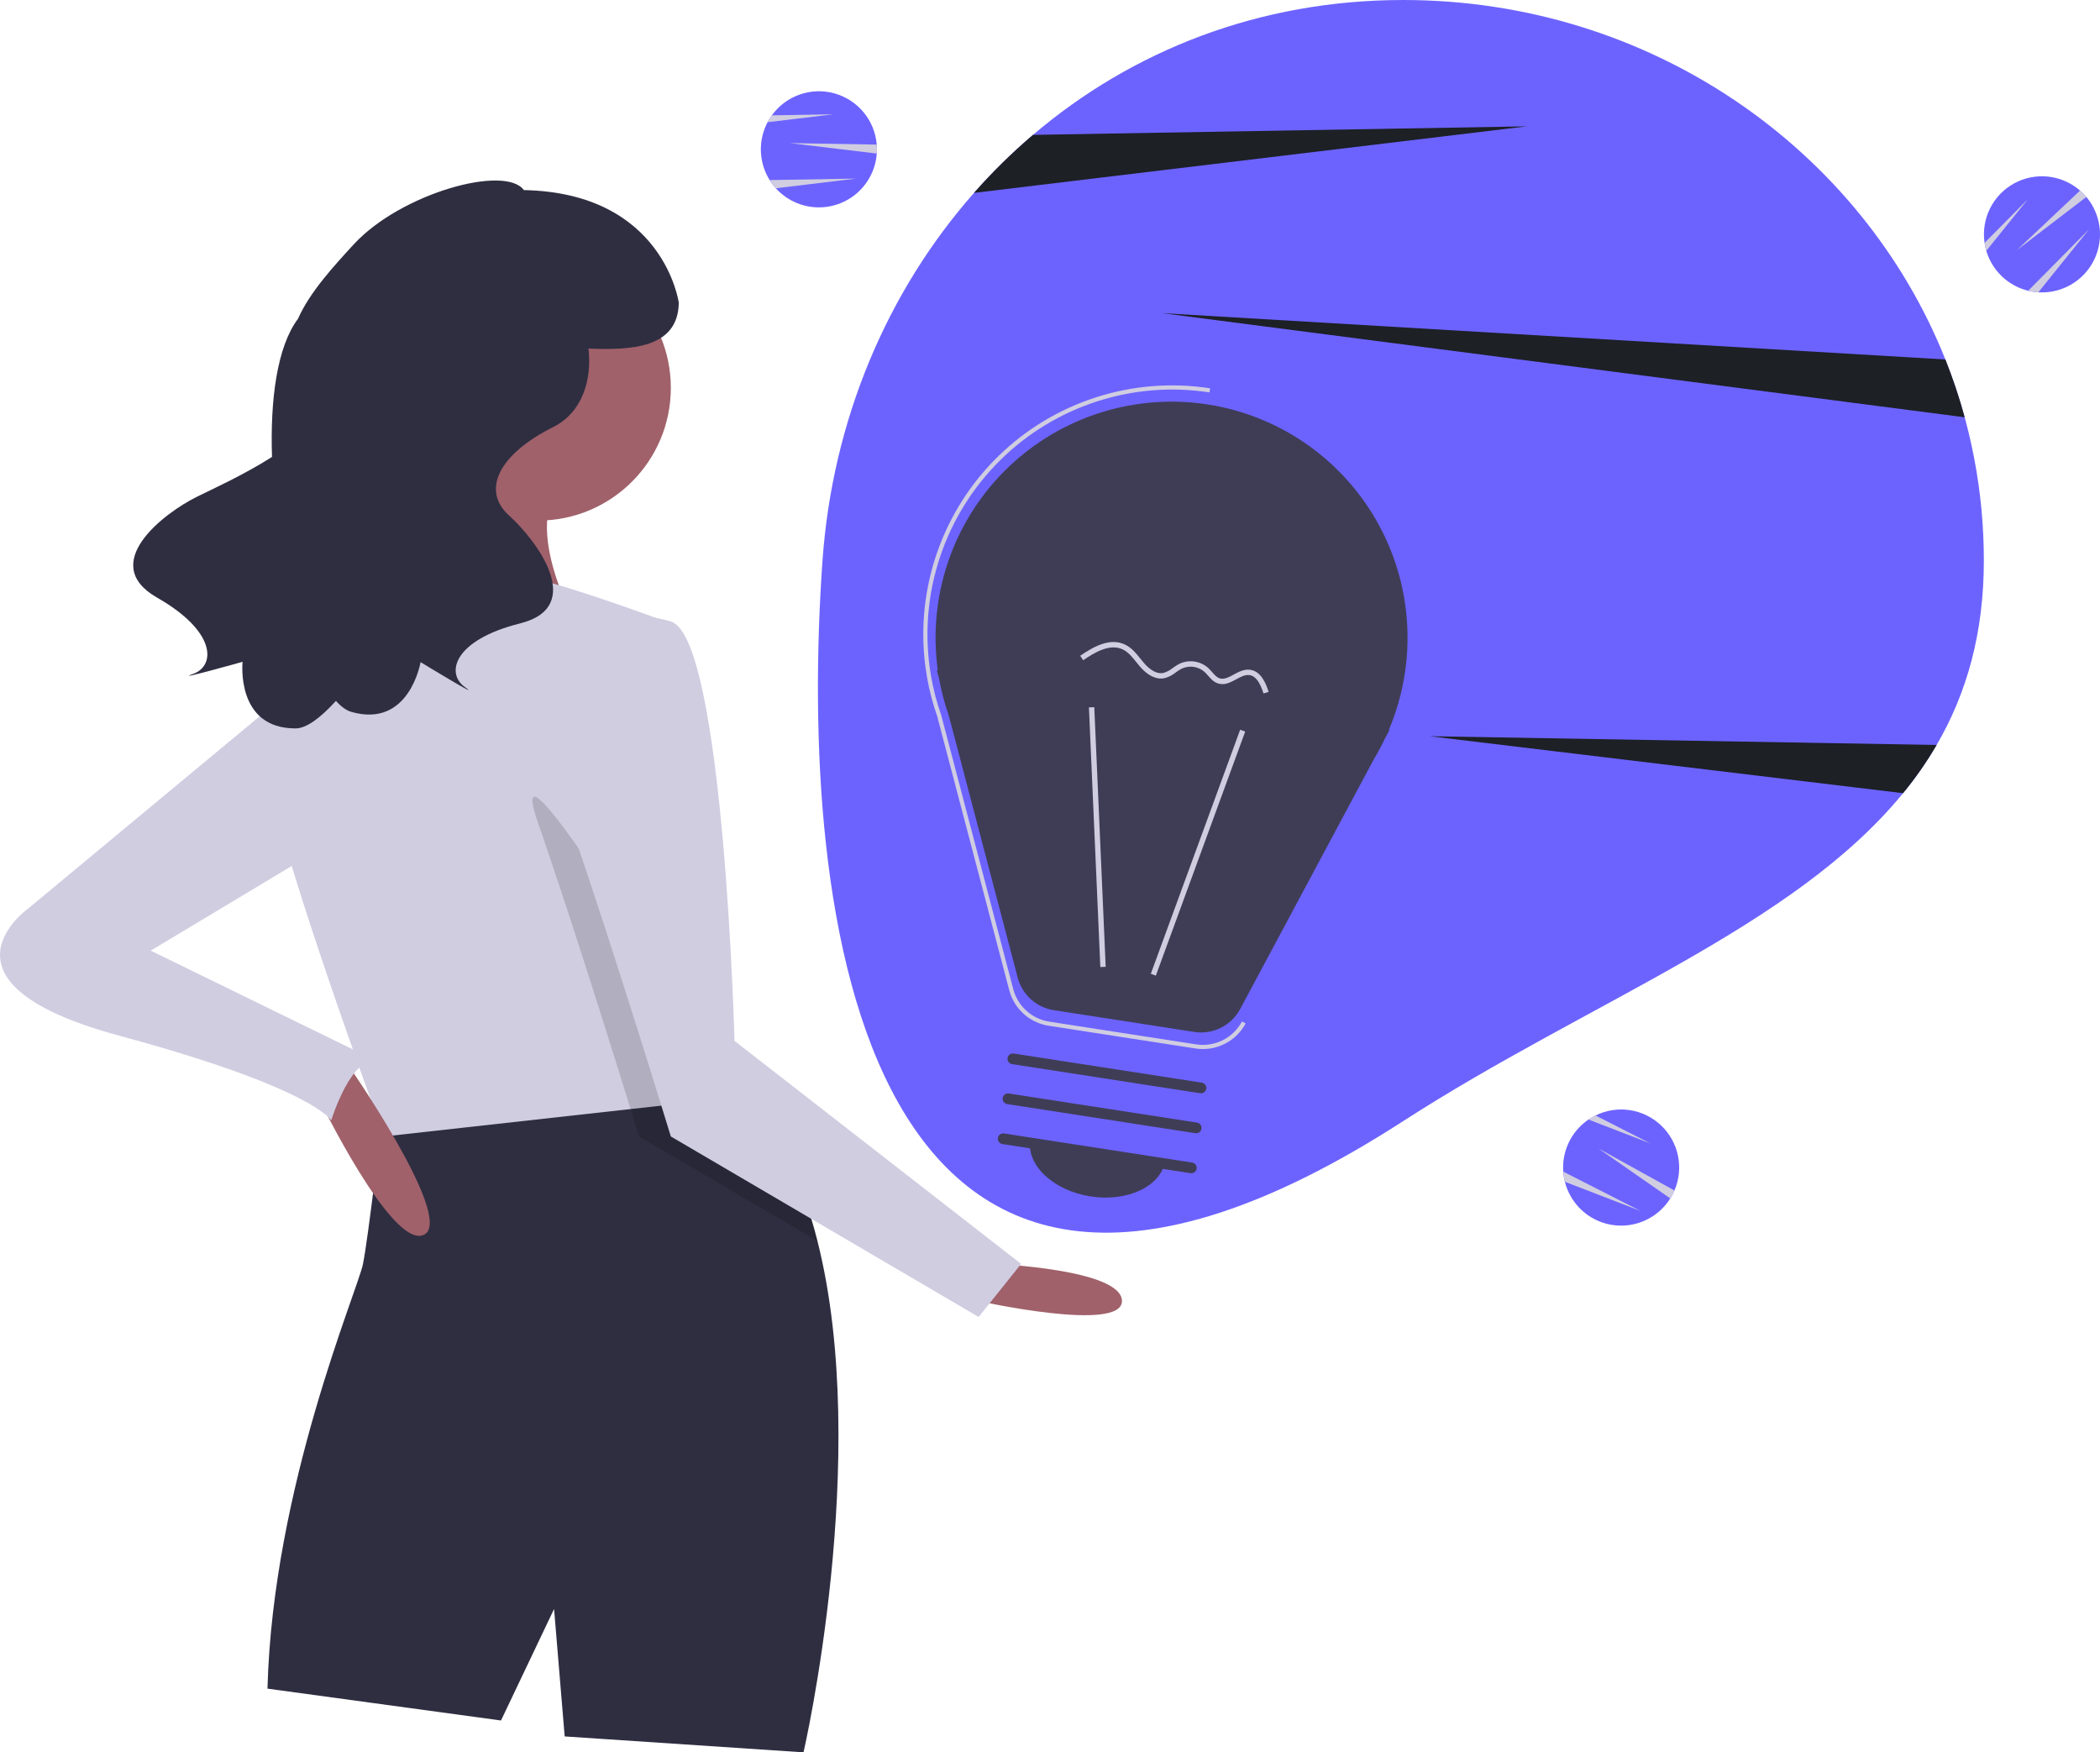 <svg width="405" height="338" viewBox="0 0 405 338" fill="none" xmlns="http://www.w3.org/2000/svg">
<g>
<path d="M382.599 108.125C382.599 122.193 379.269 133.773 373.492 143.693C371.585 146.96 369.421 150.07 367.019 152.993C345.783 178.981 306.299 193.205 270.614 216.245C165.277 284.254 153.867 175.277 158.625 108.125C160.544 81.028 171.09 56.208 187.845 37.204C191.364 33.207 195.165 29.468 199.219 26.016C218.241 9.808 242.816 0 270.614 0C318.305 0 359.032 28.78 375.179 69.336C380.088 81.678 382.607 94.841 382.599 108.125Z" fill="#6C63FF"/>
<path d="M294.474 24.368L187.845 37.204C191.364 33.207 195.165 29.468 199.219 26.016L294.474 24.368Z" fill="#1D2025"/>
<path d="M373.492 143.693C371.585 146.96 369.421 150.07 367.019 152.993L275.683 142.001L373.492 143.693Z" fill="#1D2025"/>
<path d="M378.905 80.489L224.11 60.4L375.179 69.336C376.63 72.981 377.874 76.704 378.905 80.489Z" fill="#1D2025"/>
<path d="M169.125 28.801C169.125 29.077 169.117 29.349 169.093 29.617C168.972 31.278 168.482 32.891 167.659 34.339C166.836 35.787 165.701 37.033 164.336 37.986C162.97 38.939 161.41 39.576 159.768 39.849C158.126 40.123 156.444 40.026 154.844 39.567C153.243 39.108 151.766 38.298 150.518 37.195C149.271 36.092 148.285 34.725 147.632 33.193C146.98 31.66 146.677 30.002 146.746 28.338C146.815 26.674 147.255 25.046 148.032 23.573C148.273 23.111 148.548 22.669 148.855 22.249C150.194 20.391 152.07 18.989 154.23 18.231C156.39 17.474 158.731 17.397 160.936 18.012C163.141 18.627 165.104 19.903 166.561 21.669C168.019 23.436 168.899 25.606 169.085 27.889C169.113 28.189 169.125 28.493 169.125 28.801Z" fill="#6C63FF"/>
<path d="M169.125 28.801C169.125 29.077 169.117 29.349 169.093 29.617L152.334 27.601L169.085 27.889C169.113 28.189 169.125 28.493 169.125 28.801Z" fill="#D0CDE1"/>
<path d="M165.127 34.445L149.623 36.313C149.183 35.822 148.787 35.294 148.44 34.733L165.127 34.445Z" fill="#D0CDE1"/>
<path d="M160.729 22.045L148.032 23.573C148.273 23.111 148.548 22.669 148.855 22.249L160.729 22.045Z" fill="#D0CDE1"/>
<path d="M322.538 230.453C322.408 230.696 322.274 230.933 322.127 231.158C321.242 232.569 320.053 233.764 318.648 234.657C317.243 235.55 315.656 236.118 314.004 236.319C312.352 236.521 310.675 236.352 309.096 235.823C307.518 235.295 306.077 234.42 304.879 233.264C303.68 232.108 302.755 230.699 302.17 229.14C301.584 227.581 301.354 225.911 301.496 224.251C301.637 222.592 302.147 220.985 302.987 219.547C303.828 218.11 304.979 216.878 306.355 215.941C306.784 215.647 307.235 215.385 307.703 215.158C309.756 214.145 312.07 213.786 314.333 214.13C316.596 214.474 318.699 215.504 320.359 217.081C322.019 218.659 323.155 220.707 323.615 222.951C324.074 225.194 323.835 227.525 322.93 229.628C322.814 229.906 322.682 230.18 322.538 230.453Z" fill="#6C63FF"/>
<path d="M322.538 230.453C322.409 230.696 322.274 230.933 322.127 231.158L308.268 221.517L322.93 229.628C322.814 229.906 322.682 230.18 322.538 230.453Z" fill="#D0CDE1"/>
<path d="M316.362 233.563L301.792 227.941C301.633 227.301 301.531 226.649 301.487 225.991L316.362 233.563Z" fill="#D0CDE1"/>
<path d="M318.287 220.547L306.355 215.942C306.784 215.647 307.235 215.385 307.703 215.158L318.287 220.547Z" fill="#D0CDE1"/>
<path d="M401.821 37.381C402.014 37.579 402.198 37.779 402.368 37.988C403.44 39.261 404.215 40.759 404.636 42.37C405.058 43.981 405.114 45.666 404.802 47.302C404.49 48.938 403.817 50.484 402.833 51.827C401.848 53.17 400.576 54.276 399.11 55.065C397.644 55.854 396.021 56.306 394.358 56.388C392.696 56.47 391.036 56.18 389.499 55.539C387.963 54.898 386.589 53.922 385.477 52.682C384.365 51.443 383.544 49.971 383.072 48.373C382.923 47.875 382.811 47.366 382.738 46.85C382.4 44.585 382.765 42.271 383.782 40.219C384.8 38.168 386.422 36.478 388.43 35.378C390.437 34.278 392.734 33.82 395.009 34.066C397.285 34.313 399.43 35.252 401.156 36.756C401.386 36.951 401.606 37.161 401.821 37.381Z" fill="#6C63FF"/>
<path d="M401.821 37.381C402.014 37.579 402.198 37.779 402.368 37.988L388.963 48.252L401.156 36.756C401.386 36.952 401.606 37.161 401.821 37.381Z" fill="#D0CDE1"/>
<path d="M402.898 44.215L393.102 56.383C392.444 56.339 391.792 56.237 391.152 56.078L402.898 44.215Z" fill="#D0CDE1"/>
<path d="M391.096 38.41L383.073 48.373C382.923 47.875 382.811 47.366 382.738 46.85L391.096 38.41Z" fill="#D0CDE1"/>
<path d="M191.812 243.783C191.812 243.783 216.377 244.807 216.377 250.952C216.377 257.096 188.741 250.952 188.741 250.952L191.812 243.783Z" fill="#A0616A"/>
<path d="M154.964 338L108.904 334.928L106.856 310.349L96.621 331.855L51.584 325.711C52.608 286.795 68.985 248.903 70.008 243.783C71.032 238.662 73.478 217.504 73.478 217.504C77.951 208.011 101.391 207.12 119.764 207.98C127.379 208.329 134.134 208.984 138.3 209.455C141.053 209.762 142.681 209.988 142.681 209.988C150.02 217.556 154.749 227.868 157.656 239.389C168.137 280.896 154.964 338 154.964 338Z" fill="#2F2E41"/>
<path d="M103.786 100.409C117.918 100.409 129.375 88.946 129.375 74.806C129.375 60.667 117.918 49.204 103.786 49.204C89.653 49.204 78.197 60.667 78.197 74.806C78.197 88.946 89.653 100.409 103.786 100.409Z" fill="#A0616A"/>
<path d="M86.385 80.951C86.385 80.951 79.221 112.698 67.961 121.915C56.702 131.132 111.974 121.915 111.974 121.915C111.974 121.915 99.692 101.433 108.904 92.216C118.116 82.999 86.385 80.951 86.385 80.951Z" fill="#A0616A"/>
<path d="M138.587 212.036L121.606 213.92L74.103 219.204C74.103 219.204 73.878 218.6 73.478 217.504C70.029 208.093 53.417 162.295 51.584 148.542C49.537 133.18 71.032 114.746 71.032 114.746C71.032 114.746 91.503 110.65 97.644 110.65C103.786 110.65 128.351 119.867 128.351 119.867L137.512 202.317L138.3 209.455L138.587 212.036Z" fill="#D0CDE1"/>
<path opacity="0.15" d="M157.656 239.389L123.233 219.204C123.233 219.204 122.629 217.238 121.606 213.92C121.094 212.261 120.47 210.254 119.764 207.98C115.792 195.22 109.129 174.164 103.786 158.783C95.597 135.228 135.516 200.771 135.516 200.771L137.512 202.317L138.3 209.455C141.053 209.762 142.681 209.988 142.681 209.988C150.02 217.556 154.749 227.868 157.656 239.389Z" fill="black"/>
<path d="M111.974 121.915C111.974 121.915 101.739 135.228 109.927 158.783C118.116 182.337 129.375 219.204 129.375 219.204L188.741 254.024L196.93 243.783L141.658 200.771C141.658 200.771 139.61 122.939 129.375 119.867C119.139 116.795 111.974 121.915 111.974 121.915Z" fill="#D0CDE1"/>
<path d="M61.308 211.524C61.308 211.524 75.638 241.223 81.779 238.15C87.921 235.078 66.426 204.355 66.426 204.355L61.308 211.524Z" fill="#A0616A"/>
<path d="M59.773 130.108L5.524 175.168C5.524 175.168 -14.947 189.506 22.925 199.747C60.797 209.988 63.867 216.132 63.867 216.132C63.867 216.132 67.961 202.819 73.079 204.867L29.066 183.361L64.891 161.855L59.773 130.108Z" fill="#D0CDE1"/>
<path d="M37.97 95.82C40.817 94.409 47.104 91.562 52.46 88.132C52.084 76.973 53.458 66.843 57.478 61.473C59.735 56.346 64.473 51.214 68.185 47.172C77.299 37.246 97.453 31.705 101.028 36.664C128.064 37.198 130.91 58.402 130.91 58.402C130.77 67.27 121.557 67.551 113.487 67.228C114.209 73.283 112.283 79.574 106.706 82.364C96.041 87.699 92.842 94.635 98.174 99.436C103.507 104.238 113.105 117.043 100.307 120.244C87.51 123.445 85.91 129.847 89.643 132.515C93.375 135.183 81.111 127.713 81.111 127.713C81.111 127.713 78.978 140.518 67.78 137.317C66.776 137.03 65.773 136.295 64.787 135.195C61.763 138.52 59.065 140.486 57.031 140.497C45.385 140.559 46.782 127.653 46.782 127.653C46.782 127.653 32.959 131.537 37.272 129.975C41.585 128.413 41.77 121.817 30.309 115.282C18.848 108.747 31.541 99.005 37.97 95.82Z" fill="#2F2E41"/>
<path d="M180.859 129.273L180.673 129.249L181.126 130.971C181.554 133.374 182.176 135.739 182.985 138.042L196.269 188.565C196.693 190.178 197.578 191.632 198.816 192.748C200.054 193.864 201.591 194.595 203.237 194.85L230.327 199.043C232.079 199.314 233.871 199.034 235.457 198.242C237.043 197.45 238.344 196.185 239.181 194.622L264.925 146.511C265.729 145.178 266.465 143.804 267.127 142.396L268.001 140.762L267.865 140.744C270.594 134.285 271.795 127.283 271.375 120.283C270.955 113.283 268.925 106.474 265.443 100.388C261.961 94.303 257.121 89.103 251.301 85.196C245.48 81.289 238.837 78.78 231.888 77.864C224.939 76.948 217.873 77.65 211.24 79.915C204.607 82.18 198.586 85.947 193.647 90.923C188.708 95.898 184.985 101.948 182.766 108.6C180.548 115.252 179.895 122.327 180.859 129.273H180.859Z" fill="#3F3D56"/>
<path d="M231.99 202.344C231.513 202.344 231.036 202.307 230.565 202.234L202.248 197.851C200.45 197.573 198.772 196.775 197.42 195.556C196.068 194.337 195.101 192.749 194.639 190.988L180.754 138.178C179.905 135.76 179.253 133.278 178.804 130.755L178.452 128.445C177.508 121.064 178.291 113.564 180.739 106.538C183.188 99.512 187.236 93.151 192.562 87.959C197.889 82.766 204.35 78.883 211.434 76.617C218.517 74.35 226.031 73.762 233.381 74.899L233.258 75.69C225.988 74.569 218.557 75.163 211.558 77.426C204.558 79.688 198.184 83.556 192.944 88.721C187.704 93.885 183.742 100.204 181.376 107.172C179.009 114.14 178.303 121.565 179.314 128.855L179.584 130.583C180.03 133.085 180.677 135.546 181.518 137.943L195.412 190.785C195.835 192.395 196.719 193.847 197.955 194.962C199.191 196.076 200.726 196.806 202.371 197.06L230.687 201.443C232.436 201.712 234.225 201.432 235.808 200.641C237.392 199.851 238.691 198.589 239.528 197.029L240.233 197.406C239.433 198.897 238.244 200.144 236.792 201.013C235.341 201.883 233.681 202.342 231.99 202.344Z" fill="#D0CDE1"/>
<path d="M239.173 140.757L221.943 187.825L222.914 188.181L240.144 141.113L239.173 140.757Z" fill="#D0CDE1"/>
<path d="M211.041 136.402L210.008 136.447L212.207 186.525L213.24 186.48L211.041 136.402Z" fill="#D0CDE1"/>
<path d="M229.596 226.286L193.312 220.67C193.042 220.626 192.8 220.478 192.64 220.257C192.479 220.036 192.412 219.76 192.454 219.49C192.496 219.22 192.643 218.977 192.863 218.815C193.083 218.653 193.358 218.584 193.628 218.624L229.912 224.241C230.047 224.261 230.176 224.307 230.293 224.377C230.41 224.448 230.512 224.541 230.593 224.65C230.674 224.76 230.732 224.885 230.764 225.017C230.797 225.15 230.803 225.287 230.782 225.422C230.761 225.557 230.714 225.686 230.643 225.803C230.572 225.919 230.479 226.021 230.368 226.101C230.258 226.181 230.133 226.239 230.001 226.27C229.868 226.302 229.73 226.307 229.596 226.286Z" fill="#3F3D56"/>
<path d="M230.526 218.577L194.242 212.96C194.107 212.94 193.978 212.894 193.861 212.823C193.744 212.753 193.643 212.66 193.562 212.55C193.481 212.441 193.422 212.316 193.39 212.183C193.358 212.051 193.352 211.913 193.372 211.779C193.393 211.644 193.44 211.514 193.511 211.398C193.582 211.282 193.676 211.18 193.786 211.1C193.896 211.02 194.021 210.962 194.154 210.93C194.286 210.899 194.424 210.893 194.559 210.915L230.842 216.531C230.977 216.551 231.107 216.598 231.224 216.668C231.34 216.739 231.442 216.831 231.523 216.941C231.604 217.051 231.662 217.176 231.695 217.308C231.727 217.441 231.733 217.578 231.712 217.713C231.692 217.848 231.644 217.977 231.573 218.094C231.502 218.21 231.409 218.311 231.299 218.392C231.189 218.472 231.064 218.529 230.931 218.561C230.798 218.593 230.661 218.598 230.526 218.577Z" fill="#3F3D56"/>
<path d="M231.457 210.867L195.173 205.251C194.903 205.208 194.661 205.059 194.5 204.838C194.34 204.617 194.273 204.341 194.315 204.071C194.356 203.801 194.503 203.558 194.723 203.396C194.943 203.234 195.219 203.166 195.489 203.206L231.773 208.822C232.043 208.865 232.284 209.014 232.445 209.235C232.606 209.456 232.673 209.732 232.631 210.002C232.589 210.272 232.442 210.515 232.222 210.677C232.002 210.839 231.727 210.908 231.457 210.867H231.457Z" fill="#3F3D56"/>
<path d="M210.326 230.772C217.523 231.886 223.978 228.776 224.744 223.825L198.681 219.791C197.915 224.741 203.129 229.658 210.326 230.772Z" fill="#3F3D56"/>
<path d="M223.369 130.841C221.82 130.601 220.54 129.377 219.837 128.556C219.607 128.287 219.383 128.008 219.158 127.729C218.34 126.71 217.568 125.748 216.493 125.247C214.12 124.139 211.323 125.686 208.902 127.347L208.317 126.493C210.979 124.667 214.083 122.98 216.93 124.309C218.224 124.912 219.109 126.014 219.964 127.08C220.182 127.352 220.4 127.622 220.623 127.883C221.353 128.736 222.809 130.119 224.37 129.8C225.027 129.608 225.639 129.284 226.167 128.848C226.569 128.548 226.994 128.279 227.439 128.045C228.34 127.613 229.348 127.457 230.337 127.597C231.327 127.737 232.253 128.166 232.999 128.831C233.264 129.083 233.516 129.35 233.753 129.63C234.218 130.16 234.657 130.661 235.229 130.843C236.075 131.114 236.968 130.63 237.915 130.119C238.891 129.592 239.9 129.047 241.045 129.182C241.082 129.186 241.12 129.191 241.156 129.197C243.194 129.512 244.133 131.766 244.664 133.449L243.678 133.76C242.956 131.473 242.076 130.336 240.924 130.209C240.104 130.113 239.279 130.558 238.406 131.03C237.311 131.621 236.178 132.232 234.915 131.829C234.07 131.56 233.513 130.926 232.975 130.312C232.764 130.061 232.538 129.822 232.3 129.595C231.706 129.075 230.974 128.738 230.192 128.628C229.41 128.517 228.613 128.637 227.898 128.972C227.502 129.183 227.123 129.424 226.764 129.693C226.122 130.217 225.377 130.599 224.577 130.814C224.179 130.895 223.77 130.904 223.369 130.841Z" fill="#D0CDE1"/>
</g>
<defs>
<clipPath id="clip0">
<rect width="405" height="338" fill="white"/>
</clipPath>
</defs>
</svg>
